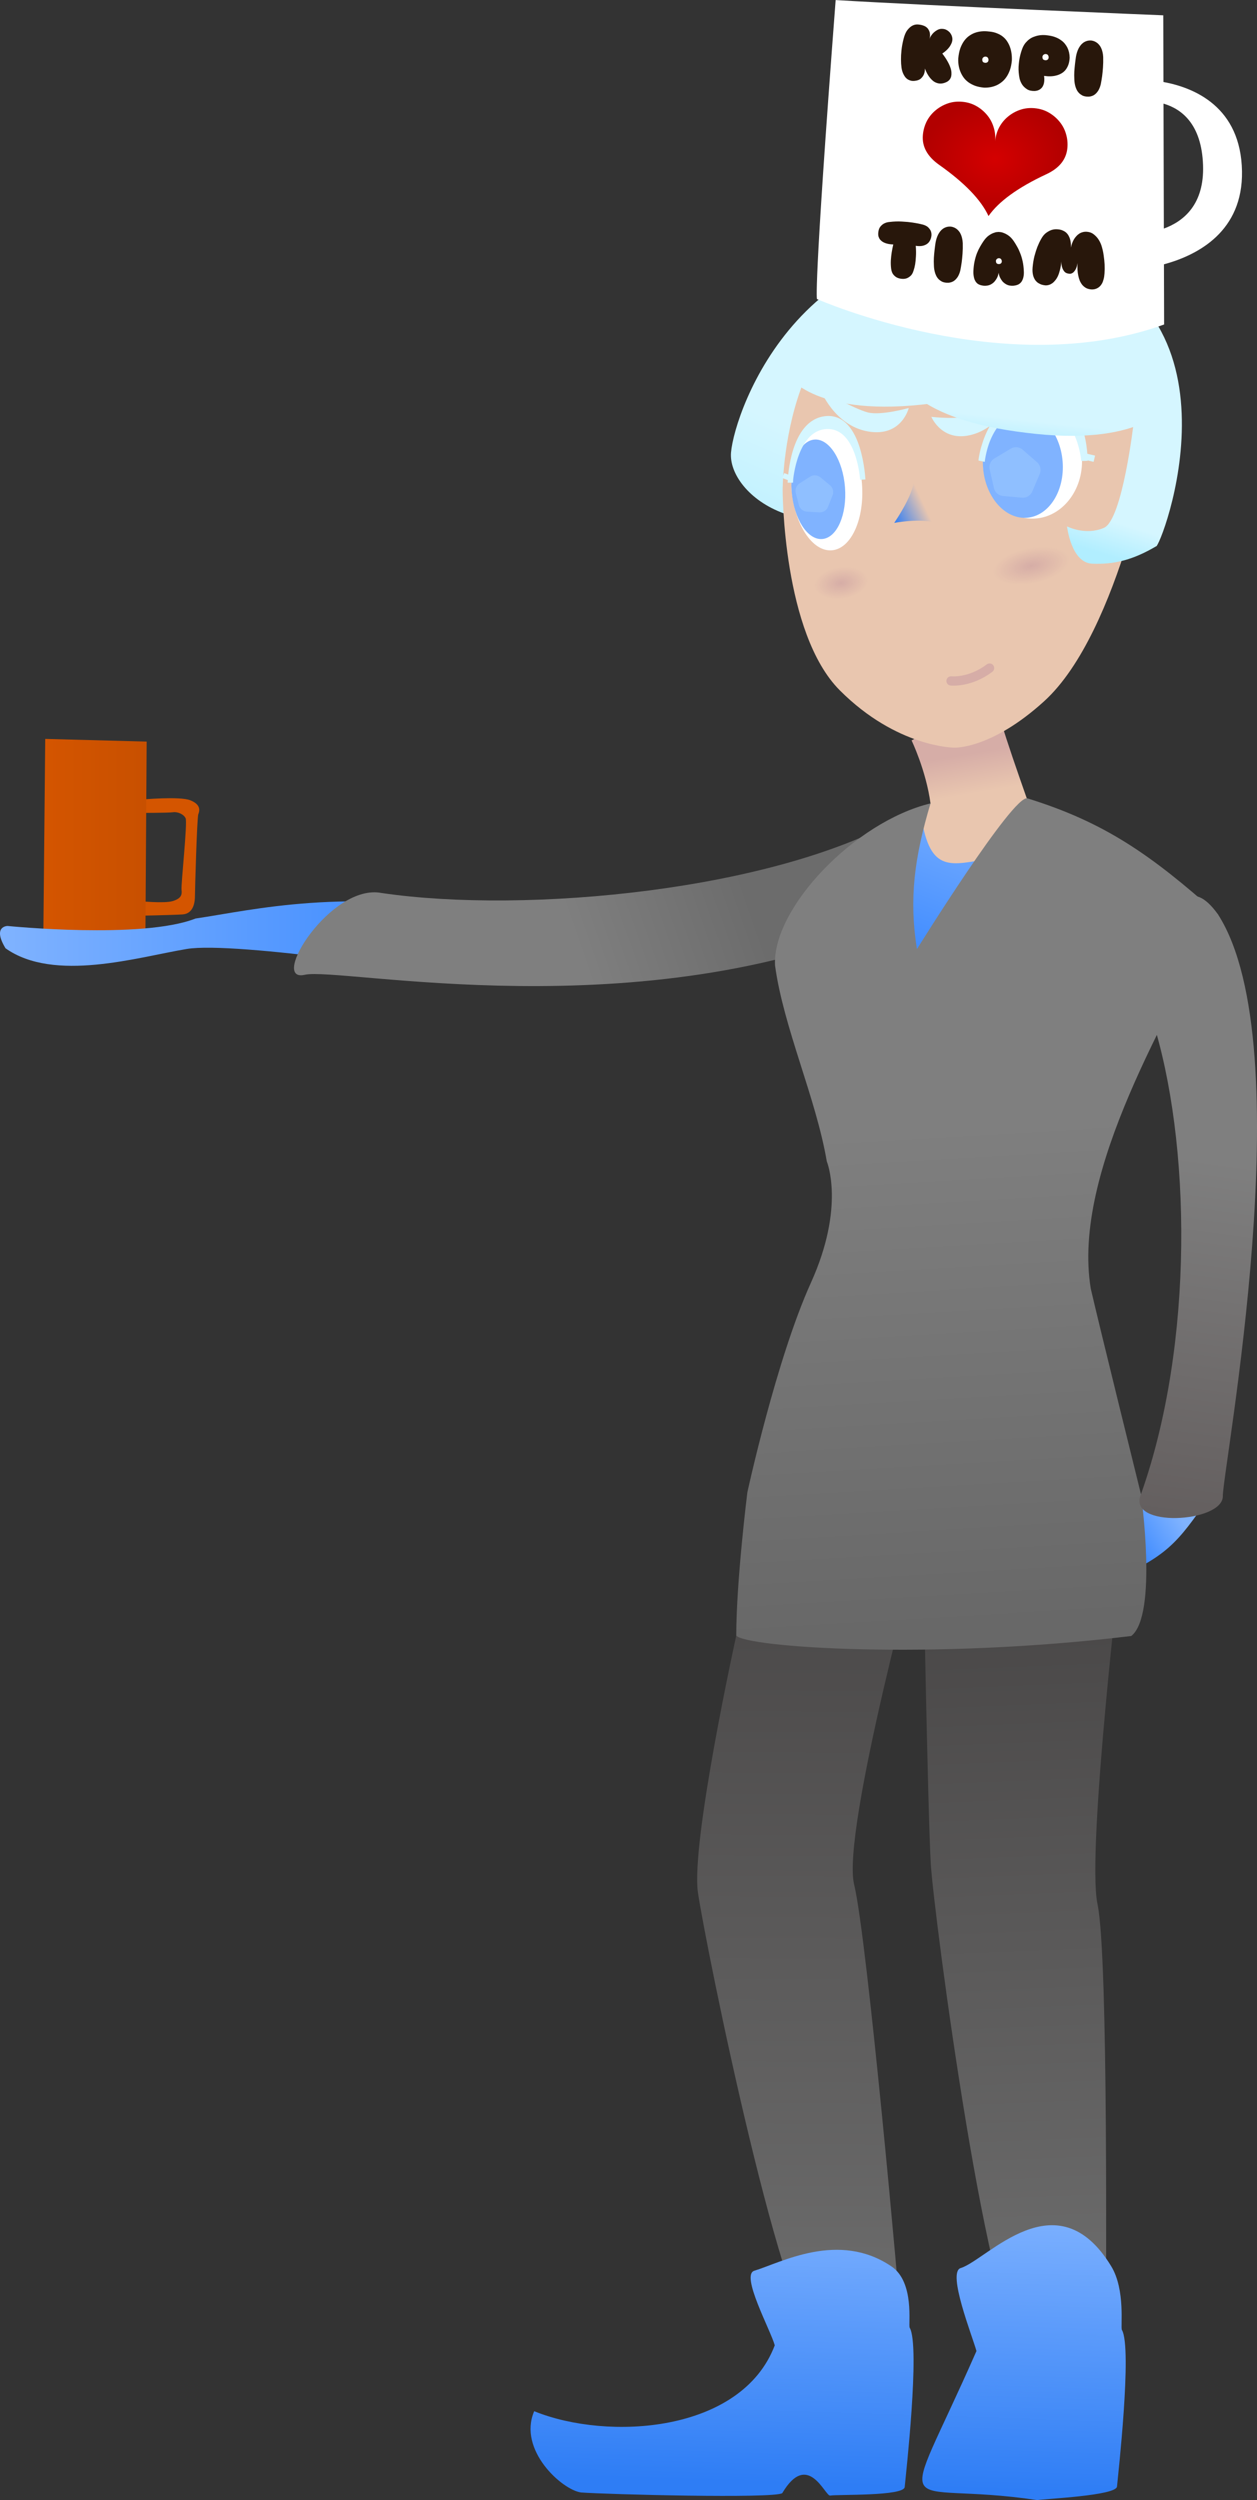 <?xml version="1.0" encoding="UTF-8" standalone="no"?>
<!-- Created with Inkscape (http://www.inkscape.org/) -->

<svg
   xmlns:dc="http://purl.org/dc/elements/1.1/"
   xmlns:cc="http://creativecommons.org/ns#"
   xmlns:rdf="http://www.w3.org/1999/02/22-rdf-syntax-ns#"
   xmlns:svg="http://www.w3.org/2000/svg"
   xmlns="http://www.w3.org/2000/svg"
   xmlns:xlink="http://www.w3.org/1999/xlink"
   xmlns:sodipodi="http://sodipodi.sourceforge.net/DTD/sodipodi-0.dtd"
   xmlns:inkscape="http://www.inkscape.org/namespaces/inkscape"
   width="833.275"
   height="1656.283"
   viewBox="0 0 220.471 438.225"
   version="1.1"
   id="svg8"
   inkscape:version="0.92+devel unknown"
   sodipodi:docname="karen kopi offer.svg"
   inkscape:export-filename="/home/mbrickn/Projects/Operation-Ohio/game/images/characters/karen kopi/karen kopi offer.png"
   inkscape:export-xdpi="90"
   inkscape:export-ydpi="90">
  <rect x="0" y="0" width="220.471" height="438.225" fill="#333333" stroke="none"/>
  <title
     id="title56">Karen Kopi</title>
  <defs
     id="defs2">
    <linearGradient
       inkscape:collect="always"
       id="linearGradient4397">
      <stop
         style="stop-color:#d45500;stop-opacity:1;"
         offset="0"
         id="stop4393" />
      <stop
         style="stop-color:#c85000;stop-opacity:1"
         offset="1"
         id="stop4395" />
    </linearGradient>
    <linearGradient
       inkscape:collect="always"
       id="linearGradient4389">
      <stop
         style="stop-color:#6c6c6c;stop-opacity:1;"
         offset="0"
         id="stop4385" />
      <stop
         style="stop-color:#7f7f7f;stop-opacity:1"
         offset="1"
         id="stop4387" />
    </linearGradient>
    <linearGradient
       inkscape:collect="always"
       id="linearGradient4614">
      <stop
         style="stop-color:#d6ada7;stop-opacity:1;"
         offset="0"
         id="stop4610" />
      <stop
         style="stop-color:#e9c6af;stop-opacity:1"
         offset="1"
         id="stop4612" />
    </linearGradient>
    <linearGradient
       inkscape:collect="always"
       id="linearGradient4606">
      <stop
         style="stop-color:#d5f6ff;stop-opacity:1;"
         offset="0"
         id="stop4602" />
      <stop
         style="stop-color:#b7efff;stop-opacity:1"
         offset="1"
         id="stop4604" />
    </linearGradient>
    <linearGradient
       inkscape:collect="always"
       id="linearGradient4582">
      <stop
         style="stop-color:#d5f6ff;stop-opacity:1;"
         offset="0"
         id="stop4578" />
      <stop
         style="stop-color:#b1eeff;stop-opacity:1"
         offset="1"
         id="stop4580" />
    </linearGradient>
    <linearGradient
       inkscape:collect="always"
       id="linearGradient4574">
      <stop
         style="stop-color:#d5f6ff;stop-opacity:1;"
         offset="0"
         id="stop4570" />
      <stop
         style="stop-color:#b1eeff;stop-opacity:1"
         offset="1"
         id="stop4572" />
    </linearGradient>
    <linearGradient
       inkscape:collect="always"
       id="linearGradient4557">
      <stop
         style="stop-color:#2e7df5;stop-opacity:1;"
         offset="0"
         id="stop4553" />
      <stop
         style="stop-color:#e9c6af;stop-opacity:1"
         offset="1"
         id="stop4555" />
    </linearGradient>
    <linearGradient
       inkscape:collect="always"
       id="linearGradient4541">
      <stop
         style="stop-color:#803e80;stop-opacity:1;"
         offset="0"
         id="stop4537" />
      <stop
         style="stop-color:#803e80;stop-opacity:0;"
         offset="1"
         id="stop4539" />
    </linearGradient>
    <linearGradient
       inkscape:collect="always"
       id="linearGradient4531">
      <stop
         style="stop-color:#803e80;stop-opacity:1;"
         offset="0"
         id="stop4527" />
      <stop
         style="stop-color:#803e80;stop-opacity:0;"
         offset="1"
         id="stop4529" />
    </linearGradient>
    <linearGradient
       inkscape:collect="always"
       id="linearGradient4523">
      <stop
         style="stop-color:#2e7df5;stop-opacity:1"
         offset="0"
         id="stop4519" />
      <stop
         style="stop-color:#80b3ff;stop-opacity:1"
         offset="1"
         id="stop4521" />
    </linearGradient>
    <linearGradient
       inkscape:collect="always"
       id="linearGradient4388">
      <stop
         style="stop-color:#80b3ff;stop-opacity:1;"
         offset="0"
         id="stop4384" />
      <stop
         style="stop-color:#3384ff;stop-opacity:1"
         offset="1"
         id="stop4386" />
    </linearGradient>
    <linearGradient
       inkscape:collect="always"
       id="linearGradient4380">
      <stop
         style="stop-color:#7f7f7f;stop-opacity:1;"
         offset="0"
         id="stop4376" />
      <stop
         style="stop-color:#645f5f;stop-opacity:1"
         offset="1"
         id="stop4378" />
    </linearGradient>
    <linearGradient
       inkscape:collect="always"
       id="linearGradient4364">
      <stop
         style="stop-color:#6c6c6c;stop-opacity:1;"
         offset="0"
         id="stop4360" />
      <stop
         style="stop-color:#4c4a4a;stop-opacity:1"
         offset="1"
         id="stop4362" />
    </linearGradient>
    <linearGradient
       inkscape:collect="always"
       id="linearGradient4356">
      <stop
         style="stop-color:#6c6c6c;stop-opacity:1;"
         offset="0"
         id="stop4352" />
      <stop
         style="stop-color:#494747;stop-opacity:1"
         offset="1"
         id="stop4354" />
    </linearGradient>
    <linearGradient
       inkscape:collect="always"
       id="linearGradient4348">
      <stop
         style="stop-color:#7f7f7f;stop-opacity:1"
         offset="0"
         id="stop4344" />
      <stop
         style="stop-color:#686868;stop-opacity:1"
         offset="1"
         id="stop4346" />
    </linearGradient>
    <linearGradient
       inkscape:collect="always"
       xlink:href="#linearGradient4348"
       id="linearGradient4350"
       x1="440.704"
       y1="204.334"
       x2="445.856"
       y2="291.921"
       gradientUnits="userSpaceOnUse" />
    <linearGradient
       inkscape:collect="always"
       xlink:href="#linearGradient4356"
       id="linearGradient4358"
       x1="456.906"
       y1="410.269"
       x2="451.921"
       y2="287.574"
       gradientUnits="userSpaceOnUse" />
    <linearGradient
       inkscape:collect="always"
       xlink:href="#linearGradient4364"
       id="linearGradient4366"
       x1="416.848"
       y1="413.682"
       x2="417.555"
       y2="290.846"
       gradientUnits="userSpaceOnUse" />
    <linearGradient
       inkscape:collect="always"
       xlink:href="#linearGradient4380"
       id="linearGradient4382"
       x1="489.558"
       y1="211.03"
       x2="480.959"
       y2="273.256"
       gradientUnits="userSpaceOnUse" />
    <linearGradient
       inkscape:collect="always"
       xlink:href="#linearGradient4388"
       id="linearGradient4390"
       x1="443.152"
       y1="145.764"
       x2="430.366"
       y2="180.097"
       gradientUnits="userSpaceOnUse" />
    <linearGradient
       inkscape:collect="always"
       xlink:href="#linearGradient4523"
       id="linearGradient4525"
       x1="431.79"
       y1="443.166"
       x2="433.416"
       y2="392.245"
       gradientUnits="userSpaceOnUse" />
    <radialGradient
       inkscape:collect="always"
       xlink:href="#linearGradient4531"
       id="radialGradient4535"
       cx="397.857"
       cy="177.806"
       fx="397.857"
       fy="177.806"
       r="4.752"
       gradientTransform="matrix(1,0,0,0.587,0,73.493)"
       gradientUnits="userSpaceOnUse" />
    <radialGradient
       inkscape:collect="always"
       xlink:href="#linearGradient4541"
       id="radialGradient4543"
       cx="420.757"
       cy="206.484"
       fx="420.757"
       fy="206.484"
       r="6.843"
       gradientTransform="matrix(1,0,0,0.454,0.358,108.522)"
       gradientUnits="userSpaceOnUse" />
    <linearGradient
       inkscape:collect="always"
       xlink:href="#linearGradient4557"
       id="linearGradient4559"
       x1="428.107"
       y1="110.004"
       x2="433.627"
       y2="107.421"
       gradientUnits="userSpaceOnUse" />
    <linearGradient
       inkscape:collect="always"
       xlink:href="#linearGradient4574"
       id="linearGradient4576"
       x1="470.126"
       y1="110.78"
       x2="468.322"
       y2="116.663"
       gradientUnits="userSpaceOnUse" />
    <linearGradient
       inkscape:collect="always"
       xlink:href="#linearGradient4582"
       id="linearGradient4584"
       x1="456.872"
       y1="92.593"
       x2="456.265"
       y2="98.027"
       gradientUnits="userSpaceOnUse" />
    <linearGradient
       inkscape:collect="always"
       xlink:href="#linearGradient4606"
       id="linearGradient4608"
       x1="406.272"
       y1="91.553"
       x2="396.454"
       y2="114.301"
       gradientUnits="userSpaceOnUse" />
    <linearGradient
       inkscape:collect="always"
       xlink:href="#linearGradient4614"
       id="linearGradient4616"
       x1="442.074"
       y1="139.045"
       x2="443.294"
       y2="145.993"
       gradientUnits="userSpaceOnUse" />
    <linearGradient
       inkscape:collect="always"
       xlink:href="#linearGradient4388"
       id="linearGradient4377"
       x1="477.553"
       y1="271.977"
       x2="468.142"
       y2="277.91"
       gradientUnits="userSpaceOnUse" />
    <linearGradient
       inkscape:collect="always"
       xlink:href="#linearGradient4389"
       id="linearGradient4391"
       x1="402.427"
       y1="163.848"
       x2="372.769"
       y2="174.147"
       gradientUnits="userSpaceOnUse" />
    <linearGradient
       inkscape:collect="always"
       xlink:href="#linearGradient4397"
       id="linearGradient4399"
       x1="256.855"
       y1="152.912"
       x2="275.002"
       y2="152.912"
       gradientUnits="userSpaceOnUse"
       gradientTransform="translate(21.985,2.266)" />
    <linearGradient
       inkscape:collect="always"
       xlink:href="#linearGradient4388"
       id="linearGradient4407"
       x1="249.113"
       y1="169.256"
       x2="336.201"
       y2="169.256"
       gradientUnits="userSpaceOnUse"
       gradientTransform="translate(21.985,2.266)" />
    <radialGradient
       inkscape:collect="always"
       xlink:href="#linearGradient4565"
       id="radialGradient4567"
       cx="445.569"
       cy="46.005"
       fx="445.569"
       fy="46.005"
       r="5.035"
       gradientTransform="matrix(2.522,0,0,1.992,-677.97,-45.45)"
       gradientUnits="userSpaceOnUse" />
    <linearGradient
       inkscape:collect="always"
       id="linearGradient4565">
      <stop
         style="stop-color:#d40000;stop-opacity:1;"
         offset="0"
         id="stop4561" />
      <stop
         style="stop-color:#b20000;stop-opacity:1"
         offset="1"
         id="stop4563" />
    </linearGradient>
    <linearGradient
       inkscape:collect="always"
       xlink:href="#linearGradient4523"
       id="linearGradient4381"
       gradientUnits="userSpaceOnUse"
       x1="431.79"
       y1="443.166"
       x2="433.416"
       y2="392.245" />
    <linearGradient
       inkscape:collect="always"
       xlink:href="#linearGradient4523"
       id="linearGradient4383"
       gradientUnits="userSpaceOnUse"
       x1="431.79"
       y1="443.166"
       x2="433.416"
       y2="392.245" />
  </defs>
  <sodipodi:namedview
     id="base"
     pagecolor="#ffffff"
     bordercolor="#666666"
     borderopacity="1.0"
     inkscape:pageopacity="0.0"
     inkscape:pageshadow="2"
     inkscape:zoom="0.98994949"
     inkscape:cx="18.392668"
     inkscape:cy="1270.1366"
     inkscape:document-units="mm"
     inkscape:current-layer="layer1"
     showgrid="false"
     inkscape:window-width="1920"
     inkscape:window-height="1016"
     inkscape:window-x="0"
     inkscape:window-y="0"
     inkscape:window-maximized="1"
     units="px"
     inkscape:pagecheckerboard="true"
     inkscape:document-rotation="0"
     fit-margin-top="0"
     fit-margin-left="0"
     fit-margin-right="0"
     fit-margin-bottom="0">
    <inkscape:grid
       type="xygrid"
       id="grid4485"
       originx="-271.263"
       originy="159.574" />
  </sodipodi:namedview>
  <g
     inkscape:groupmode="layer"
     id="layer3"
     inkscape:label="Body"
     transform="translate(-271.263,-7.099)">
    <path
       style="fill:#d45500;fill-opacity:1;stroke:#d45500;stroke-width:0.332px;stroke-linecap:butt;stroke-linejoin:miter;stroke-opacity:1"
       d="m 296.156,147.409 c 0,0 6.642,-0.593 8.421,0.119 1.779,0.712 1.542,1.66 1.305,2.254 -0.237,0.593 -0.593,13.521 -0.593,14.351 0,0.83 -0.119,2.965 -2.016,3.084 -1.898,0.119 -7.947,0.237 -7.947,0.237 l 0.237,-2.254 c 0,0 4.507,0.474 6.049,0 1.542,-0.474 1.779,-1.186 1.661,-2.135 -0.119,-0.949 1.067,-11.742 0.712,-12.572 -0.356,-0.83 -1.542,-1.305 -2.372,-1.186 -0.83,0.119 -6.168,0.119 -6.168,0.119 z"
       id="path4578"
       inkscape:connector-curvature="0" />
    <path
       style="fill:url(#linearGradient4399);fill-opacity:1;stroke:none;stroke-width:0.332px;stroke-linecap:butt;stroke-linejoin:miter;stroke-opacity:1"
       d="m 278.84,173.621 17.91,0.119 0.237,-36.65 -17.791,-0.474 z"
       id="path4575"
       inkscape:connector-curvature="0" />
    <path
       style="fill:url(#linearGradient4407);fill-opacity:1;stroke:none;stroke-width:0.332px;stroke-linecap:butt;stroke-linejoin:miter;stroke-opacity:1"
       d="m 350.039,177.945 c 0,0 -37.48,-5.93 -46.02,-4.507 -8.54,1.423 -23.247,5.93 -31.787,-0.119 -2.372,-3.914 0.356,-3.914 0.356,-3.914 0,0 23.603,2.372 32.973,-1.305 10.437,-1.542 25.738,-5.456 52.424,-0.83 -2.609,11.505 -7.947,10.675 -7.947,10.675 z"
       id="path4573"
       inkscape:connector-curvature="0" />
    <path
       sodipodi:nodetypes="ccccc"
       inkscape:connector-curvature="0"
       id="path4642"
       d="m 338.185,163.625 c -8.89,-1.721 -19.787,15.772 -13.478,14.339 6.309,-1.434 59.263,9.906 103.589,-9.69 15.076,-16.728 1.797,-18.275 1.797,-18.275 -22.442,13.211 -66.532,17.362 -91.908,13.626 z"
       style="fill:url(#linearGradient4391);fill-opacity:1;stroke:none;stroke-width:1.136px;stroke-linecap:butt;stroke-linejoin:miter;stroke-opacity:1" />
    <path
       style="display:inline;fill:url(#linearGradient4377);fill-opacity:1;stroke:none;stroke-width:0.253px;stroke-linecap:butt;stroke-linejoin:miter;stroke-opacity:1"
       d="m 464.259,284.992 c -2.078,0.766 -5.699,3.739 -8.547,3.316 -1.44,-0.214 -2.799,-0.502 -3.791,-0.734 -2.943,-2.424 -2.974,-17.356 1.267,-15.73 2.621,1.004 7.363,2.759 9.721,3.244 7.45,0.845 7.548,0.669 8.474,-6.076 l 10.94,1.967 c -5.192,7.437 -7.211,9.384 -18.064,14.013 z"
       id="path4565"
       inkscape:connector-curvature="0"
       sodipodi:nodetypes="cccccccc" />
    <path
       style="fill:url(#linearGradient4358);fill-opacity:1;stroke:none;stroke-width:0.32px;stroke-linecap:butt;stroke-linejoin:miter;stroke-opacity:1"
       d="m 433.106,275.92 c 0,0 0.897,49.151 1.41,57.851 0.517,8.768 10.382,83.925 16.894,85.463 6.512,1.538 13.988,1.161 13.874,-3.87 -0.114,-5.031 0.453,-65.215 -1.527,-74.52 -1.98,-9.305 4.386,-62.935 4.386,-62.935 z"
       id="path4300"
       inkscape:connector-curvature="0"
       sodipodi:nodetypes="csccscc" />
    <path
       sodipodi:nodetypes="csccscc"
       inkscape:connector-curvature="0"
       id="path4298"
       d="m 400.398,293.791 c 0,0 -8.008,36.342 -6.715,45.073 1.432,9.664 15.243,77.899 21.844,79.73 6.602,1.832 14.113,1.802 13.837,-3.21 -0.276,-5.012 -5.999,-68.604 -8.289,-77.957 -2.291,-9.352 12.031,-61.507 12.031,-61.507 z"
       style="fill:url(#linearGradient4366);fill-opacity:1;stroke:none;stroke-width:0.32px;stroke-linecap:butt;stroke-linejoin:miter;stroke-opacity:1" />
    <g
       id="g4517"
       style="fill:url(#linearGradient4525);fill-opacity:1">
      <path
         style="fill:url(#linearGradient4381);fill-opacity:1;stroke:none;stroke-width:0.268px;stroke-linecap:butt;stroke-linejoin:miter;stroke-opacity:1"
         d="m 373.168,443.987 c 4.594,0.341 33.806,1.1 35.3,0.118 4.491,-7.575 7.512,0.548 8.395,0.429 1.285,-0.232 12.937,0.129 13.08,-1.506 0.143,-1.635 2.76,-24.733 0.873,-27.923 -0.281,-0.475 0.921,-7.953 -3.192,-10.741 -9.261,-6.278 -19.387,-0.662 -24.062,0.759 -2.447,0.744 2.845,10.377 3.591,13.07 -5.822,15.331 -29.248,16.805 -42.195,11.55 -2.909,6.781 4.864,13.783 8.209,14.243 z"
         id="path4302"
         inkscape:connector-curvature="0"
         sodipodi:nodetypes="cccccsscccc" />
      <path
         sodipodi:nodetypes="cccsscc"
         inkscape:connector-curvature="0"
         id="path4306"
         d="m 453.205,445.324 c 1.263,-0.228 13.834,-0.77 13.974,-2.377 0.14,-1.607 2.713,-24.314 0.858,-27.45 -0.276,-0.467 0.667,-6.991 -1.874,-11.163 -9.537,-15.659 -21.81,-1.077 -26.406,0.32 -2.406,0.731 2.039,11.894 2.773,14.542 -13.879,31.558 -14.324,22.391 10.675,26.129 z"
         style="fill:url(#linearGradient4383);fill-opacity:1;stroke:none;stroke-width:0.264px;stroke-linecap:butt;stroke-linejoin:miter;stroke-opacity:1" />
    </g>
    <path
       style="fill:url(#linearGradient4390);fill-opacity:1;stroke:none;stroke-width:1.004px;stroke-linecap:butt;stroke-linejoin:miter;stroke-opacity:1"
       d="m 417.673,170.599 c -6.573,12.005 6.266,19.92 18.604,22.729 17.723,-21.558 23.453,-46.623 9.838,-47.499 -15.592,-1.022 -18.991,9.191 -28.442,24.771 z"
       id="path4615"
       inkscape:connector-curvature="0"
       sodipodi:nodetypes="cccc" />
    <path
       inkscape:connector-curvature="0"
       style="fill:url(#linearGradient4616);fill-opacity:1;stroke:none;stroke-width:1.004px;stroke-linecap:butt;stroke-linejoin:miter;stroke-opacity:1"
       d="m 445.265,131.446 c -3.651,-0.155 -14.116,5.438 -14.116,5.438 0,0 2.537,5.259 3.319,11.036 -0.681,1.207 -1.17,3.216 -1.294,4.128 1.849,8.608 5.83,6.336 13.256,5.314 4.344,-0.47 5.654,-3.791 6.047,-5.552 0.647,0.183 0.723,0.407 0.723,0.407 0,0 -6.083,-16.854 -6.716,-20.023 -0.099,-0.495 -0.541,-0.721 -1.218,-0.749 z"
       id="path4612"
       sodipodi:nodetypes="cccccccsc" />
    <path
       style="fill:url(#linearGradient4350);fill-opacity:1;stroke:none;stroke-width:1.004px;stroke-linecap:butt;stroke-linejoin:miter;stroke-opacity:1"
       d="m 407.194,176.271 c 1.478,10.938 7.181,23.234 9.082,34.395 0,0 3.295,7.857 -2.788,21.29 -6.083,13.433 -11.142,36.725 -11.142,36.725 0,0 -1.94,15.475 -1.948,25.111 1.739,2.048 33.964,4.33 69.286,0.07 4.692,-3.679 1.699,-24.85 1.699,-24.85 0,0 -7.539,-30.462 -8.806,-36.038 -3.392,-20.628 13.959,-48.178 22.328,-65.578 -11.871,-10.602 -20.043,-16.21 -33.429,-20.356 -2.484,-0.769 -19.383,26.415 -19.383,26.415 -1.415,-8.745 -0.453,-16.055 2.377,-25.534 -13.268,3.218 -27.731,18.327 -27.274,28.35 z"
       id="path4617"
       inkscape:connector-curvature="0"
       sodipodi:nodetypes="ccccccccccccc" />
    <path
       style="fill:url(#linearGradient4382);fill-opacity:1;stroke:none;stroke-width:0.821px;stroke-linecap:butt;stroke-linejoin:miter;stroke-opacity:1"
       d="m 473.293,185.565 c 6.923,21.553 7.445,57.124 -1.91,83.446 -2.59,6.009 14.394,5.011 14.358,0.336 -0.036,-4.675 14.047,-78.725 -0.836,-101.952 -9.477,-13.229 -11.611,18.17 -11.611,18.17 z"
       id="path4640"
       inkscape:connector-curvature="0"
       sodipodi:nodetypes="ccccc" />
  </g>
  <g
     inkscape:label="Head"
     inkscape:groupmode="layer"
     id="layer1"
     transform="translate(-271.263,-18.349)">
    <path
       style="fill:url(#linearGradient4608);fill-opacity:1;stroke:none;stroke-width:0.294px;stroke-linecap:butt;stroke-linejoin:miter;stroke-opacity:1"
       d="m 466.298,109.945 c 0,0 4.892,4.484 7.82,4.114 1.594,-1.853 17.398,-45.749 -22.226,-52.248 -39.624,-6.499 -51.783,28.512 -52.412,35.85 -0.629,7.338 13.627,19.078 35.431,6.289 30.399,5.451 31.388,5.995 31.388,5.995 z"
       id="path4522"
       inkscape:connector-curvature="0" />
    <path
       style="fill:#e9c6af;stroke:none;stroke-width:1.004px;stroke-linecap:butt;stroke-linejoin:miter;stroke-opacity:1"
       d="m 408.534,104.238 c 0,0 0,25.09 10.036,35.126 10.036,10.036 20.072,10.036 20.072,10.036 0,0 6.458,0.314 15.761,-8.136 13.392,-12.165 19.365,-47.062 19.365,-47.062 0,0 0,-25.09 -40.144,-25.09 -25.09,3.3e-5 -25.09,35.126 -25.09,35.126 z"
       id="path4487"
       inkscape:connector-curvature="0"
       sodipodi:nodetypes="cccscsc" />
    <ellipse
       ry="10.036"
       rx="8.692"
       cy="99.22"
       cx="452.351"
       id="ellipse4497"
       style="fill:#ffffff;fill-opacity:1;stroke:none;stroke-width:4.076;stroke-linecap:round;stroke-linejoin:round;stroke-miterlimit:4;stroke-dasharray:none;stroke-opacity:1;paint-order:stroke fill markers" />
    <path
       sodipodi:nodetypes="ccc"
       style="fill:url(#linearGradient4559);fill-opacity:1;stroke:none;stroke-width:0.668;stroke-linecap:butt;stroke-linejoin:miter;stroke-miterlimit:4;stroke-dasharray:none;stroke-opacity:1"
       d="m 431.468,102.138 c 0,0 0.768,1.646 -3.36,7.865 7.868,-1.332 9.94,1.222 9.94,1.222"
       id="path4489"
       inkscape:connector-curvature="0" />
    <ellipse
       ry="11.223"
       rx="6.187"
       cy="135.884"
       cx="406.89"
       id="ellipse4499"
       style="fill:#ffffff;fill-opacity:1;stroke:none;stroke-width:4.454;stroke-linecap:round;stroke-linejoin:round;stroke-miterlimit:4;stroke-dasharray:none;stroke-opacity:1;paint-order:stroke fill markers"
       transform="rotate(-4.489)" />
    <ellipse
       style="fill:#80b3ff;fill-opacity:1;stroke:none;stroke-width:3.423;stroke-linecap:round;stroke-linejoin:round;stroke-miterlimit:4;stroke-dasharray:none;stroke-opacity:1;paint-order:stroke fill markers"
       id="path4491"
       cx="405.373"
       cy="136.261"
       rx="4.69"
       ry="8.743"
       transform="rotate(-4.489)" />
    <ellipse
       style="fill:#80b3ff;fill-opacity:1;stroke:none;stroke-width:3.527;stroke-linecap:round;stroke-linejoin:round;stroke-miterlimit:4;stroke-dasharray:none;stroke-opacity:1;paint-order:stroke fill markers"
       id="path4493"
       cx="441.471"
       cy="134.762"
       rx="7"
       ry="9.333"
       transform="rotate(-4.489)" />
    <path
       sodipodi:nodetypes="ccccc"
       style="fill:#d5f6ff;fill-opacity:1;stroke:#d5f6ff;stroke-width:1.122px;stroke-linecap:butt;stroke-linejoin:miter;stroke-opacity:1"
       d="m 443.438,99.129 c 0,0 0.815,-9.462 9.08,-9.809 8.265,-0.347 8.945,9.802 8.945,9.802 0,0 0.201,-11.726 -8.386,-11.001 -8.587,0.724 -9.639,11.009 -9.639,11.009 z"
       id="path4505"
       inkscape:connector-curvature="0" />
    <path
       style="fill:#d5f6ff;fill-opacity:1;stroke:#d5f6ff;stroke-width:1.122px;stroke-linecap:butt;stroke-linejoin:miter;stroke-opacity:1"
       d="m 461.76,98.418 1.442,0.338"
       id="path4507"
       inkscape:connector-curvature="0"
       sodipodi:nodetypes="cc" />
    <path
       inkscape:connector-curvature="0"
       id="path4509"
       d="m 409.907,102.489 c 0,0 0.733,-9.259 6.419,-9.404 5.686,-0.145 6.259,9.326 6.259,9.326 0,0 -0.513,-11.179 -6.411,-10.666 -5.898,0.513 -6.266,10.744 -6.266,10.744 z"
       style="fill:#d5f6ff;fill-opacity:1;stroke:#d5f6ff;stroke-width:0.93px;stroke-linecap:butt;stroke-linejoin:miter;stroke-opacity:1"
       sodipodi:nodetypes="ccccc" />
    <path
       sodipodi:nodetypes="cc"
       inkscape:connector-curvature="0"
       id="path4511"
       d="m 408.647,101.709 1.002,0.373"
       style="fill:#d5f6ff;fill-opacity:1;stroke:#d5f6ff;stroke-width:0.93px;stroke-linecap:butt;stroke-linejoin:miter;stroke-opacity:1" />
    <path
       style="fill:#d5f6ff;fill-opacity:1;stroke:none;stroke-width:1.122px;stroke-linecap:butt;stroke-linejoin:miter;stroke-opacity:1"
       d="m 430.652,89.862 c 0,0 -4.867,1.377 -7.188,0.777 -2.321,-0.6 -8.266,-3.9 -8.266,-3.9 0,0 2.406,6.208 8.315,7.236 5.909,1.029 7.14,-4.114 7.14,-4.114 z"
       id="path4513"
       inkscape:connector-curvature="0"
       sodipodi:nodetypes="cccsc" />
    <path
       sodipodi:nodetypes="cccsc"
       inkscape:connector-curvature="0"
       id="path4515"
       d="m 434.618,91.414 c 0,0 5.022,0.601 7.221,-0.354 2.199,-0.954 7.556,-5.142 7.556,-5.142 0,0 -1.408,6.507 -7.084,8.445 -5.676,1.938 -7.694,-2.95 -7.694,-2.95 z"
       style="fill:#d5f6ff;fill-opacity:1;stroke:none;stroke-width:1.122px;stroke-linecap:butt;stroke-linejoin:miter;stroke-opacity:1" />
    <path
       style="fill:none;fill-opacity:1;stroke:#d6ada7;stroke-width:1.625;stroke-linecap:round;stroke-linejoin:miter;stroke-miterlimit:4;stroke-dasharray:none;stroke-opacity:1;paint-order:stroke fill markers"
       d="m 438.067,137.705 c 0,0 3.302,0.367 6.761,-2.254"
       id="path4520"
       inkscape:connector-curvature="0"
       sodipodi:nodetypes="cc" />
    <path
       style="fill:#d5f6ff;fill-opacity:1;stroke:#d5f6ff;stroke-width:0.294px;stroke-linecap:butt;stroke-linejoin:miter;stroke-opacity:1"
       d="m 409.318,83.799 c 0,0 4.299,7.338 23.497,5.337 19.198,-2.001 25.053,-8.153 27.648,-16.455 -5.411,-4.892 -24.905,-10.155 -34.689,-4.596 -9.784,5.559 -16.455,15.714 -16.455,15.714 z"
       id="path4580"
       inkscape:connector-curvature="0" />
    <path
       inkscape:connector-curvature="0"
       id="path4582"
       d="m 476.394,89.061 c 0,0 -4.299,7.338 -23.497,5.337 -19.198,-2.001 -25.053,-8.153 -27.648,-16.455 5.411,-4.892 24.905,-10.155 34.689,-4.596 9.784,5.559 16.455,15.714 16.455,15.714 z"
       style="fill:url(#linearGradient4584);fill-opacity:1;stroke:none;stroke-width:0.294px;stroke-linecap:butt;stroke-linejoin:miter;stroke-opacity:1" />
    <path
       style="fill:url(#linearGradient4576);fill-opacity:1;stroke:none;stroke-width:0.294px;stroke-linecap:butt;stroke-linejoin:miter;stroke-opacity:1"
       d="m 470.098,92.471 c 0,0 -1.951,16.993 -5.212,18.402 -3.261,1.408 -6.471,-0.255 -6.471,-0.255 0,0 0.714,6.388 4.42,6.536 3.706,0.148 7.002,-0.556 11.284,-3.095 1.762,-6.245 4.615,-28.239 -4.02,-21.588 z"
       id="path4514"
       inkscape:connector-curvature="0"
       sodipodi:nodetypes="cscccc" />
    <path
       style="fill:#ffffff;stroke:none;stroke-width:1.109px;stroke-linecap:butt;stroke-linejoin:miter;stroke-opacity:1"
       d="m 1576.725,26.83 c -15.128,198.344 -12.326,197.783 -12.326,197.783 0,0 124.386,54.908 229.721,16.809 -0.109,-38.272 -0.039,-14.495 -0.109,-39.799 22.538,-6.132 52.355,-21.773 51.656,-61.613 -0.746,-42.494 -31.483,-55.218 -51.986,-58.982 -0.01,-2.546 -0.121,-44.111 -0.121,-44.111 0,0 -151.84,-6.164 -216.834,-10.086 z m 216.994,68.502 c 11.896,3.458 25.253,13.442 26.174,40.756 0.87,25.817 -12.678,37.049 -25.947,41.895 -0.108,-39.175 -0.208,-74.872 -0.227,-82.65 z"
       transform="matrix(0.265,0,0,0.265,0,11.25)"
       id="path4518"
       inkscape:connector-curvature="0" />
    <path
       inkscape:connector-curvature="0"
       id="path4523"
       style="font-style:normal;font-variant:normal;font-weight:normal;font-stretch:normal;font-size:medium;line-height:1.25;font-family:Sniglet;-inkscape-font-specification:Sniglet;text-align:center;letter-spacing:0px;word-spacing:0px;text-anchor:middle;fill:#28170b;fill-opacity:1;stroke:none;stroke-width:0.345"
       d="m 434.293,25.206 q 0.063,-0.244 0.209,-0.481 0.13,-0.21 0.317,-0.443 0.202,-0.246 0.513,-0.468 0.548,-0.395 1.007,-0.41 0.473,-0.014 0.807,0.127 0.387,0.173 0.704,0.506 0.287,0.358 0.382,0.7 0.108,0.342 0.065,0.671 -0.043,0.329 -0.195,0.635 -0.137,0.293 -0.326,0.554 -0.456,0.611 -1.238,1.138 0.584,0.759 0.918,1.371 0.348,0.613 0.511,1.113 0.165,0.486 0.173,0.861 0.022,0.376 -0.045,0.662 -0.169,0.651 -0.78,0.971 -0.507,0.246 -0.94,0.277 -0.419,0.032 -0.782,-0.097 -0.364,-0.116 -0.662,-0.35 -0.284,-0.233 -0.523,-0.518 -0.552,-0.659 -0.92,-1.663 0.005,0.569 -0.173,1.011 -0.159,0.388 -0.522,0.73 -0.363,0.342 -1.077,0.418 -0.393,0.048 -0.704,-0.035 -0.312,-0.083 -0.548,-0.229 -0.235,-0.16 -0.411,-0.369 -0.161,-0.222 -0.28,-0.441 -0.286,-0.525 -0.39,-1.227 -0.093,-0.674 -0.092,-1.464 -0.009,-0.68 0.085,-1.587 0.094,-0.907 0.353,-1.952 0.259,-1.045 0.667,-1.577 0.422,-0.531 0.83,-0.758 0.467,-0.264 0.979,-0.246 0.538,0.034 0.915,0.164 0.378,0.117 0.611,0.304 0.247,0.188 0.379,0.422 0.146,0.235 0.209,0.462 0.145,0.554 -0.025,1.218 z" />
    <path
       inkscape:connector-curvature="0"
       id="path4525"
       style="font-style:normal;font-variant:normal;font-weight:normal;font-stretch:normal;font-size:medium;line-height:1.25;font-family:Sniglet;-inkscape-font-specification:Sniglet;text-align:center;letter-spacing:0px;word-spacing:0px;text-anchor:middle;fill:#28170b;fill-opacity:1;stroke:none;stroke-width:0.345"
       d="m 444.749,23.873 q 0.826,0.073 1.427,0.335 0.616,0.249 1.054,0.621 0.439,0.372 0.717,0.826 0.28,0.441 0.447,0.9 0.39,1.075 0.344,2.374 -0.087,0.977 -0.345,1.703 -0.257,0.712 -0.623,1.235 -0.35,0.51 -0.782,0.846 -0.418,0.337 -0.853,0.548 -1.013,0.479 -2.259,0.451 -0.936,-0.083 -1.62,-0.338 -0.683,-0.269 -1.178,-0.632 -0.494,-0.377 -0.815,-0.821 -0.32,-0.458 -0.515,-0.919 -0.46,-1.067 -0.413,-2.38 0.095,-1.073 0.371,-1.839 0.29,-0.765 0.684,-1.298 0.409,-0.546 0.881,-0.865 0.473,-0.332 0.961,-0.511 1.132,-0.413 2.517,-0.234 z m -0.598,4.399 q -0.234,-0.021 -0.429,0.142 -0.181,0.164 -0.173,0.387 0.002,0.291 0.13,0.414 0.142,0.124 0.376,0.144 0.234,0.021 0.397,-0.103 0.164,-0.124 0.184,-0.358 0.019,-0.22 -0.102,-0.411 -0.122,-0.191 -0.383,-0.214 z" />
    <path
       inkscape:connector-curvature="0"
       id="path4527"
       style="font-style:normal;font-variant:normal;font-weight:normal;font-stretch:normal;font-size:medium;line-height:1.25;font-family:Sniglet;-inkscape-font-specification:Sniglet;text-align:center;letter-spacing:0px;word-spacing:0px;text-anchor:middle;fill:#28170b;fill-opacity:1;stroke:none;stroke-width:0.345"
       d="m 458.876,28.469 q -0.04,0.759 -0.255,1.309 -0.214,0.536 -0.538,0.909 -0.323,0.36 -0.73,0.573 -0.394,0.215 -0.805,0.317 -0.966,0.261 -2.156,0.072 0.065,0.519 0.031,0.904 -0.034,0.385 -0.142,0.667 -0.108,0.282 -0.264,0.476 -0.155,0.18 -0.332,0.303 -0.413,0.282 -0.984,0.301 -0.819,0.011 -1.33,-0.326 -0.511,-0.337 -0.793,-0.75 -0.331,-0.487 -0.485,-1.097 -0.221,-1.101 -0.176,-2.082 0.059,-0.979 0.223,-1.728 0.187,-0.857 0.489,-1.607 0.227,-0.521 0.536,-0.882 0.324,-0.373 0.665,-0.621 0.356,-0.26 0.728,-0.393 0.374,-0.147 0.727,-0.227 0.834,-0.176 1.737,-0.04 0.768,0.096 1.331,0.312 0.577,0.218 0.98,0.517 0.418,0.287 0.693,0.63 0.275,0.343 0.452,0.692 0.387,0.797 0.398,1.769 z m -4.172,-0.648 q -0.234,-0.021 -0.429,0.142 -0.181,0.164 -0.173,0.387 0.002,0.291 0.13,0.414 0.142,0.124 0.376,0.144 0.234,0.021 0.398,-0.103 0.164,-0.124 0.184,-0.358 0.019,-0.22 -0.102,-0.411 -0.122,-0.191 -0.383,-0.214 z" />
    <path
       inkscape:connector-curvature="0"
       id="path4529"
       style="font-style:normal;font-variant:normal;font-weight:normal;font-stretch:normal;font-size:medium;line-height:1.25;font-family:Sniglet;-inkscape-font-specification:Sniglet;text-align:center;letter-spacing:0px;word-spacing:0px;text-anchor:middle;fill:#28170b;fill-opacity:1;stroke:none;stroke-width:0.345"
       d="m 459.691,32.147 q -0.033,-0.571 -10e-4,-1.234 0.046,-0.675 0.111,-1.252 0.074,-0.673 0.176,-1.357 0.144,-0.847 0.48,-1.497 0.149,-0.278 0.353,-0.537 0.203,-0.259 0.469,-0.444 0.281,-0.197 0.637,-0.304 0.356,-0.107 0.81,-0.067 0.547,0.09 0.975,0.419 0.182,0.141 0.357,0.351 0.189,0.211 0.329,0.515 0.153,0.305 0.243,0.701 0.103,0.397 0.128,0.899 0.025,0.973 -0.038,1.841 -0.062,0.854 -0.148,1.512 -0.108,0.753 -0.236,1.408 -0.156,0.666 -0.464,1.165 -0.143,0.209 -0.328,0.415 -0.183,0.192 -0.433,0.35 -0.249,0.144 -0.56,0.214 -0.311,0.069 -0.697,0.035 -0.427,-0.038 -0.746,-0.191 -0.318,-0.167 -0.561,-0.397 -0.229,-0.228 -0.385,-0.506 -0.142,-0.276 -0.241,-0.562 -0.218,-0.671 -0.23,-1.477 z" />
    <path
       inkscape:connector-curvature="0"
       id="path4533"
       style="font-style:normal;font-variant:normal;font-weight:normal;font-stretch:normal;font-size:medium;line-height:1.25;font-family:Sniglet;-inkscape-font-specification:Sniglet;text-align:center;letter-spacing:0px;word-spacing:0px;text-anchor:middle;fill:#28170b;fill-opacity:1;stroke:none;stroke-width:0.345"
       d="m 427.939,61.196 q -0.789,-0.015 -1.394,-0.235 -0.255,-0.092 -0.492,-0.238 -0.235,-0.16 -0.425,-0.371 -0.174,-0.223 -0.273,-0.523 -0.084,-0.299 -0.049,-0.698 0.061,-0.688 0.372,-1.063 0.326,-0.387 0.688,-0.563 0.421,-0.212 0.937,-0.25 1.122,-0.136 2.17,-0.071 1.049,0.051 1.884,0.181 0.958,0.14 1.839,0.371 0.621,0.194 0.912,0.511 0.305,0.318 0.429,0.634 0.133,0.372 0.098,0.771 -0.053,0.439 -0.205,0.745 -0.138,0.307 -0.352,0.524 -0.198,0.204 -0.445,0.321 -0.246,0.117 -0.487,0.179 -0.566,0.13 -1.263,0.013 0.086,1.062 0.028,1.875 -0.043,0.801 -0.135,1.361 -0.114,0.656 -0.279,1.112 -0.196,0.648 -0.541,0.937 -0.331,0.29 -0.661,0.413 -0.386,0.132 -0.813,0.094 -0.483,-0.029 -0.882,-0.217 -0.346,-0.169 -0.646,-0.529 -0.301,-0.36 -0.392,-1.047 -0.089,-0.715 -0.051,-1.461 0.053,-0.758 0.15,-1.374 0.12,-0.724 0.277,-1.404 z" />
    <path
       inkscape:connector-curvature="0"
       id="path4535"
       style="font-style:normal;font-variant:normal;font-weight:normal;font-stretch:normal;font-size:medium;line-height:1.25;font-family:Sniglet;-inkscape-font-specification:Sniglet;text-align:center;letter-spacing:0px;word-spacing:0px;text-anchor:middle;fill:#28170b;fill-opacity:1;stroke:none;stroke-width:0.345"
       d="m 435.06,64.768 q -0.033,-0.571 -10e-4,-1.234 0.046,-0.675 0.111,-1.252 0.074,-0.673 0.176,-1.357 0.144,-0.847 0.48,-1.497 0.149,-0.278 0.353,-0.537 0.203,-0.259 0.469,-0.444 0.281,-0.197 0.637,-0.304 0.356,-0.107 0.81,-0.067 0.547,0.09 0.975,0.419 0.182,0.141 0.357,0.351 0.189,0.211 0.329,0.515 0.153,0.305 0.243,0.701 0.103,0.397 0.128,0.899 0.025,0.973 -0.038,1.841 -0.062,0.854 -0.148,1.512 -0.108,0.753 -0.236,1.408 -0.156,0.666 -0.464,1.165 -0.143,0.209 -0.328,0.415 -0.183,0.192 -0.433,0.35 -0.249,0.144 -0.56,0.214 -0.311,0.069 -0.697,0.035 -0.427,-0.038 -0.746,-0.191 -0.318,-0.167 -0.561,-0.396 -0.229,-0.228 -0.385,-0.506 -0.142,-0.276 -0.241,-0.562 -0.218,-0.671 -0.23,-1.477 z" />
    <path
       inkscape:connector-curvature="0"
       id="path4537"
       style="font-style:normal;font-variant:normal;font-weight:normal;font-stretch:normal;font-size:medium;line-height:1.25;font-family:Sniglet;-inkscape-font-specification:Sniglet;text-align:center;letter-spacing:0px;word-spacing:0px;text-anchor:middle;fill:#28170b;fill-opacity:1;stroke:none;stroke-width:0.345"
       d="m 459.092,61.747 q 0.171,-0.831 0.546,-1.463 0.162,-0.263 0.378,-0.507 0.217,-0.258 0.497,-0.441 0.281,-0.197 0.636,-0.29 0.356,-0.107 0.797,-0.068 0.674,0.06 1.14,0.434 0.48,0.375 0.775,0.804 0.345,0.488 0.568,1.104 0.295,0.9 0.41,1.784 0.131,0.871 0.165,1.582 0.037,0.835 -0.017,1.593 -0.037,0.579 -0.159,1.012 -0.108,0.434 -0.274,0.738 -0.166,0.304 -0.378,0.507 -0.197,0.191 -0.416,0.31 -0.496,0.275 -1.103,0.235 -0.537,-0.048 -0.934,-0.263 -0.382,-0.228 -0.658,-0.558 -0.261,-0.342 -0.433,-0.746 -0.157,-0.416 -0.244,-0.84 -0.217,-0.99 -0.122,-2.216 -0.141,0.806 -0.398,1.199 -0.243,0.394 -0.492,0.539 -0.294,0.182 -0.621,0.125 -0.537,-0.048 -0.813,-0.377 -0.275,-0.343 -0.392,-0.742 -0.14,-0.456 -0.131,-1.024 -0.074,0.839 -0.242,1.476 -0.152,0.624 -0.359,1.078 -0.205,0.439 -0.454,0.736 -0.234,0.298 -0.473,0.485 -0.564,0.421 -1.23,0.418 -0.523,-0.046 -0.897,-0.204 -0.361,-0.157 -0.619,-0.374 -0.257,-0.231 -0.413,-0.508 -0.156,-0.277 -0.241,-0.562 -0.19,-0.669 -0.118,-1.481 0.099,-1.115 0.332,-2.023 0.248,-0.921 0.501,-1.578 0.304,-0.764 0.649,-1.371 0.431,-0.794 0.962,-1.149 0.532,-0.369 0.987,-0.495 0.54,-0.146 1.074,-0.071 0.468,0.042 0.813,0.211 0.361,0.157 0.604,0.386 0.243,0.23 0.398,0.521 0.156,0.277 0.241,0.562 0.203,0.684 0.157,1.512 z" />
    <g
       id="flowRoot4320"
       style="font-style:normal;font-weight:normal;font-size:40px;line-height:1.25;font-family:'Noto Sans Tagalog';-inkscape-font-specification:'Noto Sans Tagalog';text-align:center;letter-spacing:0px;word-spacing:0px;text-anchor:middle;fill:#28170b;fill-opacity:1;stroke:none"
       transform="matrix(0.326,0,0,0.326,-223.196,-0.066)"
       aria-label="A">
      <path
         inkscape:connector-curvature="0"
         id="path4328"
         style="font-style:normal;font-variant:normal;font-weight:normal;font-stretch:normal;font-family:Sniglet;-inkscape-font-specification:Sniglet;fill:#28170b;fill-opacity:1"
         d="m 2063.978,209.714 q -0.96,0.32 -2,0.4 -0.88,0.08 -1.96,-0.08 -1.04,-0.16 -2.08,-0.76 -1.2,-0.72 -1.96,-1.64 -0.72,-0.96 -1.16,-1.84 -0.44,-0.92 -0.6,-1.64 -0.16,-0.76 -0.2,-1 -0.04,0.24 -0.2,1 -0.16,0.72 -0.6,1.64 -0.44,0.88 -1.2,1.84 -0.72,0.92 -1.92,1.64 -1.04,0.6 -2.12,0.76 -1.04,0.16 -1.92,0.08 -1.04,-0.08 -2,-0.4 -0.8,-0.28 -1.4,-0.72 -0.56,-0.48 -0.96,-1.04 -0.36,-0.6 -0.64,-1.24 -0.24,-0.68 -0.36,-1.32 -0.32,-1.52 -0.24,-3.24 0.12,-2.84 0.64,-5.2 0.52,-2.4 1.28,-4.36 0.8,-2 1.72,-3.56 0.92,-1.6 1.8,-2.88 1.32,-1.92 2.68,-2.92 1.4,-1 2.56,-1.44 1.2,-0.48 1.96,-0.52 0.8,-0.08 0.92,-0.08 0.12,0 0.88,0.08 0.8,0.04 1.96,0.52 1.2,0.44 2.6,1.44 1.4,1 2.72,2.92 0.88,1.28 1.76,2.88 0.92,1.56 1.68,3.56 0.8,1.96 1.32,4.36 0.52,2.36 0.64,5.2 0.12,1.72 -0.2,3.24 -0.12,0.64 -0.4,1.32 -0.24,0.64 -0.64,1.24 -0.4,0.56 -1,1.04 -0.56,0.44 -1.36,0.72 z m -9.8,-14.4 q -0.68,0 -1.2,0.52 -0.48,0.52 -0.4,1.16 0.08,0.84 0.48,1.16 0.44,0.32 1.12,0.32 0.68,0 1.12,-0.4 0.44,-0.4 0.44,-1.08 0,-0.64 -0.4,-1.16 -0.4,-0.52 -1.16,-0.52 z" />
    </g>
    <path
       inkscape:connector-curvature="0"
       id="path4531"
       style="font-style:normal;font-variant:normal;font-weight:normal;font-stretch:normal;font-size:medium;line-height:1.25;font-family:Sniglet;-inkscape-font-specification:Sniglet;text-align:center;letter-spacing:0px;word-spacing:0px;text-anchor:middle;fill:url(#radialGradient4567);fill-opacity:1;stroke:none;stroke-width:0.871"
       d="m 444.644,56.222 q -1.962,-4.256 -8.665,-8.984 -3.118,-2.207 -2.85,-5.223 0.113,-1.271 0.674,-2.4 0.578,-1.127 1.591,-1.96 0.976,-0.801 2.191,-1.206 1.144,-0.377 2.448,-0.261 1.305,0.116 2.364,0.688 1.109,0.594 1.944,1.573 0.82,0.961 1.191,2.172 0.389,1.196 0.272,2.518 0.117,-1.322 0.694,-2.432 0.595,-1.126 1.571,-1.927 0.995,-0.817 2.191,-1.206 1.144,-0.377 2.448,-0.261 1.305,0.116 2.364,0.688 1.124,0.612 1.944,1.573 0.851,0.998 1.205,2.208 0.371,1.211 0.258,2.482 -0.271,3.05 -3.725,4.639 -7.43,3.474 -10.111,7.318 z" />
  </g>
  <g
     inkscape:groupmode="layer"
     id="layer2"
     inkscape:label="Decor"
     style="display:inline;opacity:0.186"
     transform="translate(-271.263,-18.349)">
    <ellipse
       style="fill:url(#radialGradient4543);fill-opacity:1;stroke:none;stroke-width:0.668;stroke-linecap:round;stroke-linejoin:round;stroke-miterlimit:4;stroke-dasharray:none;stroke-opacity:0.522;paint-order:stroke fill markers"
       id="path4577"
       cx="421.115"
       cy="202.205"
       rx="6.843"
       ry="3.105"
       transform="rotate(-11.086)" />
    <ellipse
       style="fill:url(#radialGradient4535);fill-opacity:1;stroke:none;stroke-width:0.668;stroke-linecap:round;stroke-linejoin:round;stroke-miterlimit:4;stroke-dasharray:none;stroke-opacity:0.522;paint-order:stroke fill markers"
       id="path4579"
       cx="397.857"
       cy="177.806"
       rx="4.752"
       ry="2.788"
       transform="rotate(-8.032)" />
    <path
       sodipodi:type="star"
       style="fill:#d5f6ff;fill-opacity:1;stroke:#d5f6ff;stroke-width:3.102;stroke-linecap:round;stroke-linejoin:round;stroke-miterlimit:4;stroke-dasharray:none;stroke-dashoffset:0;stroke-opacity:1;paint-order:stroke fill markers"
       id="path4559"
       sodipodi:sides="5"
       sodipodi:cx="414.06119"
       sodipodi:cy="105.05618"
       sodipodi:r1="1.8448302"
       sodipodi:r2="1.492499"
       sodipodi:arg1="1.0040671"
       sodipodi:arg2="1.6323856"
       inkscape:flatsided="true"
       inkscape:rounded="0"
       inkscape:randomized="0"
       d="m 415.052,106.613 -2.165,-0.133 -0.542,-2.1 1.83,-1.164 1.673,1.38 z"
       inkscape:transform-center-x="-0.035053083"
       inkscape:transform-center-y="-0.14246407" />
    <path
       sodipodi:type="star"
       style="fill:#d5f6ff;fill-opacity:1;stroke:#d5f6ff;stroke-width:3.57;stroke-linecap:round;stroke-linejoin:round;stroke-miterlimit:4;stroke-dasharray:none;stroke-dashoffset:0;stroke-opacity:1;paint-order:stroke fill markers"
       id="path4561"
       sodipodi:sides="5"
       sodipodi:cx="449.2085"
       sodipodi:cy="101.35939"
       sodipodi:r1="2.8486469"
       sodipodi:r2="2.3046038"
       sodipodi:arg1="1.0303768"
       sodipodi:arg2="1.6586954"
       inkscape:flatsided="true"
       inkscape:rounded="0"
       inkscape:randomized="0"
       d="m 450.674,103.802 -3.336,-0.294 -0.751,-3.263 2.872,-1.723 2.526,2.199 z"
       inkscape:transform-center-x="-0.077247179"
       inkscape:transform-center-y="-0.19748454" />
  </g>
</svg>
